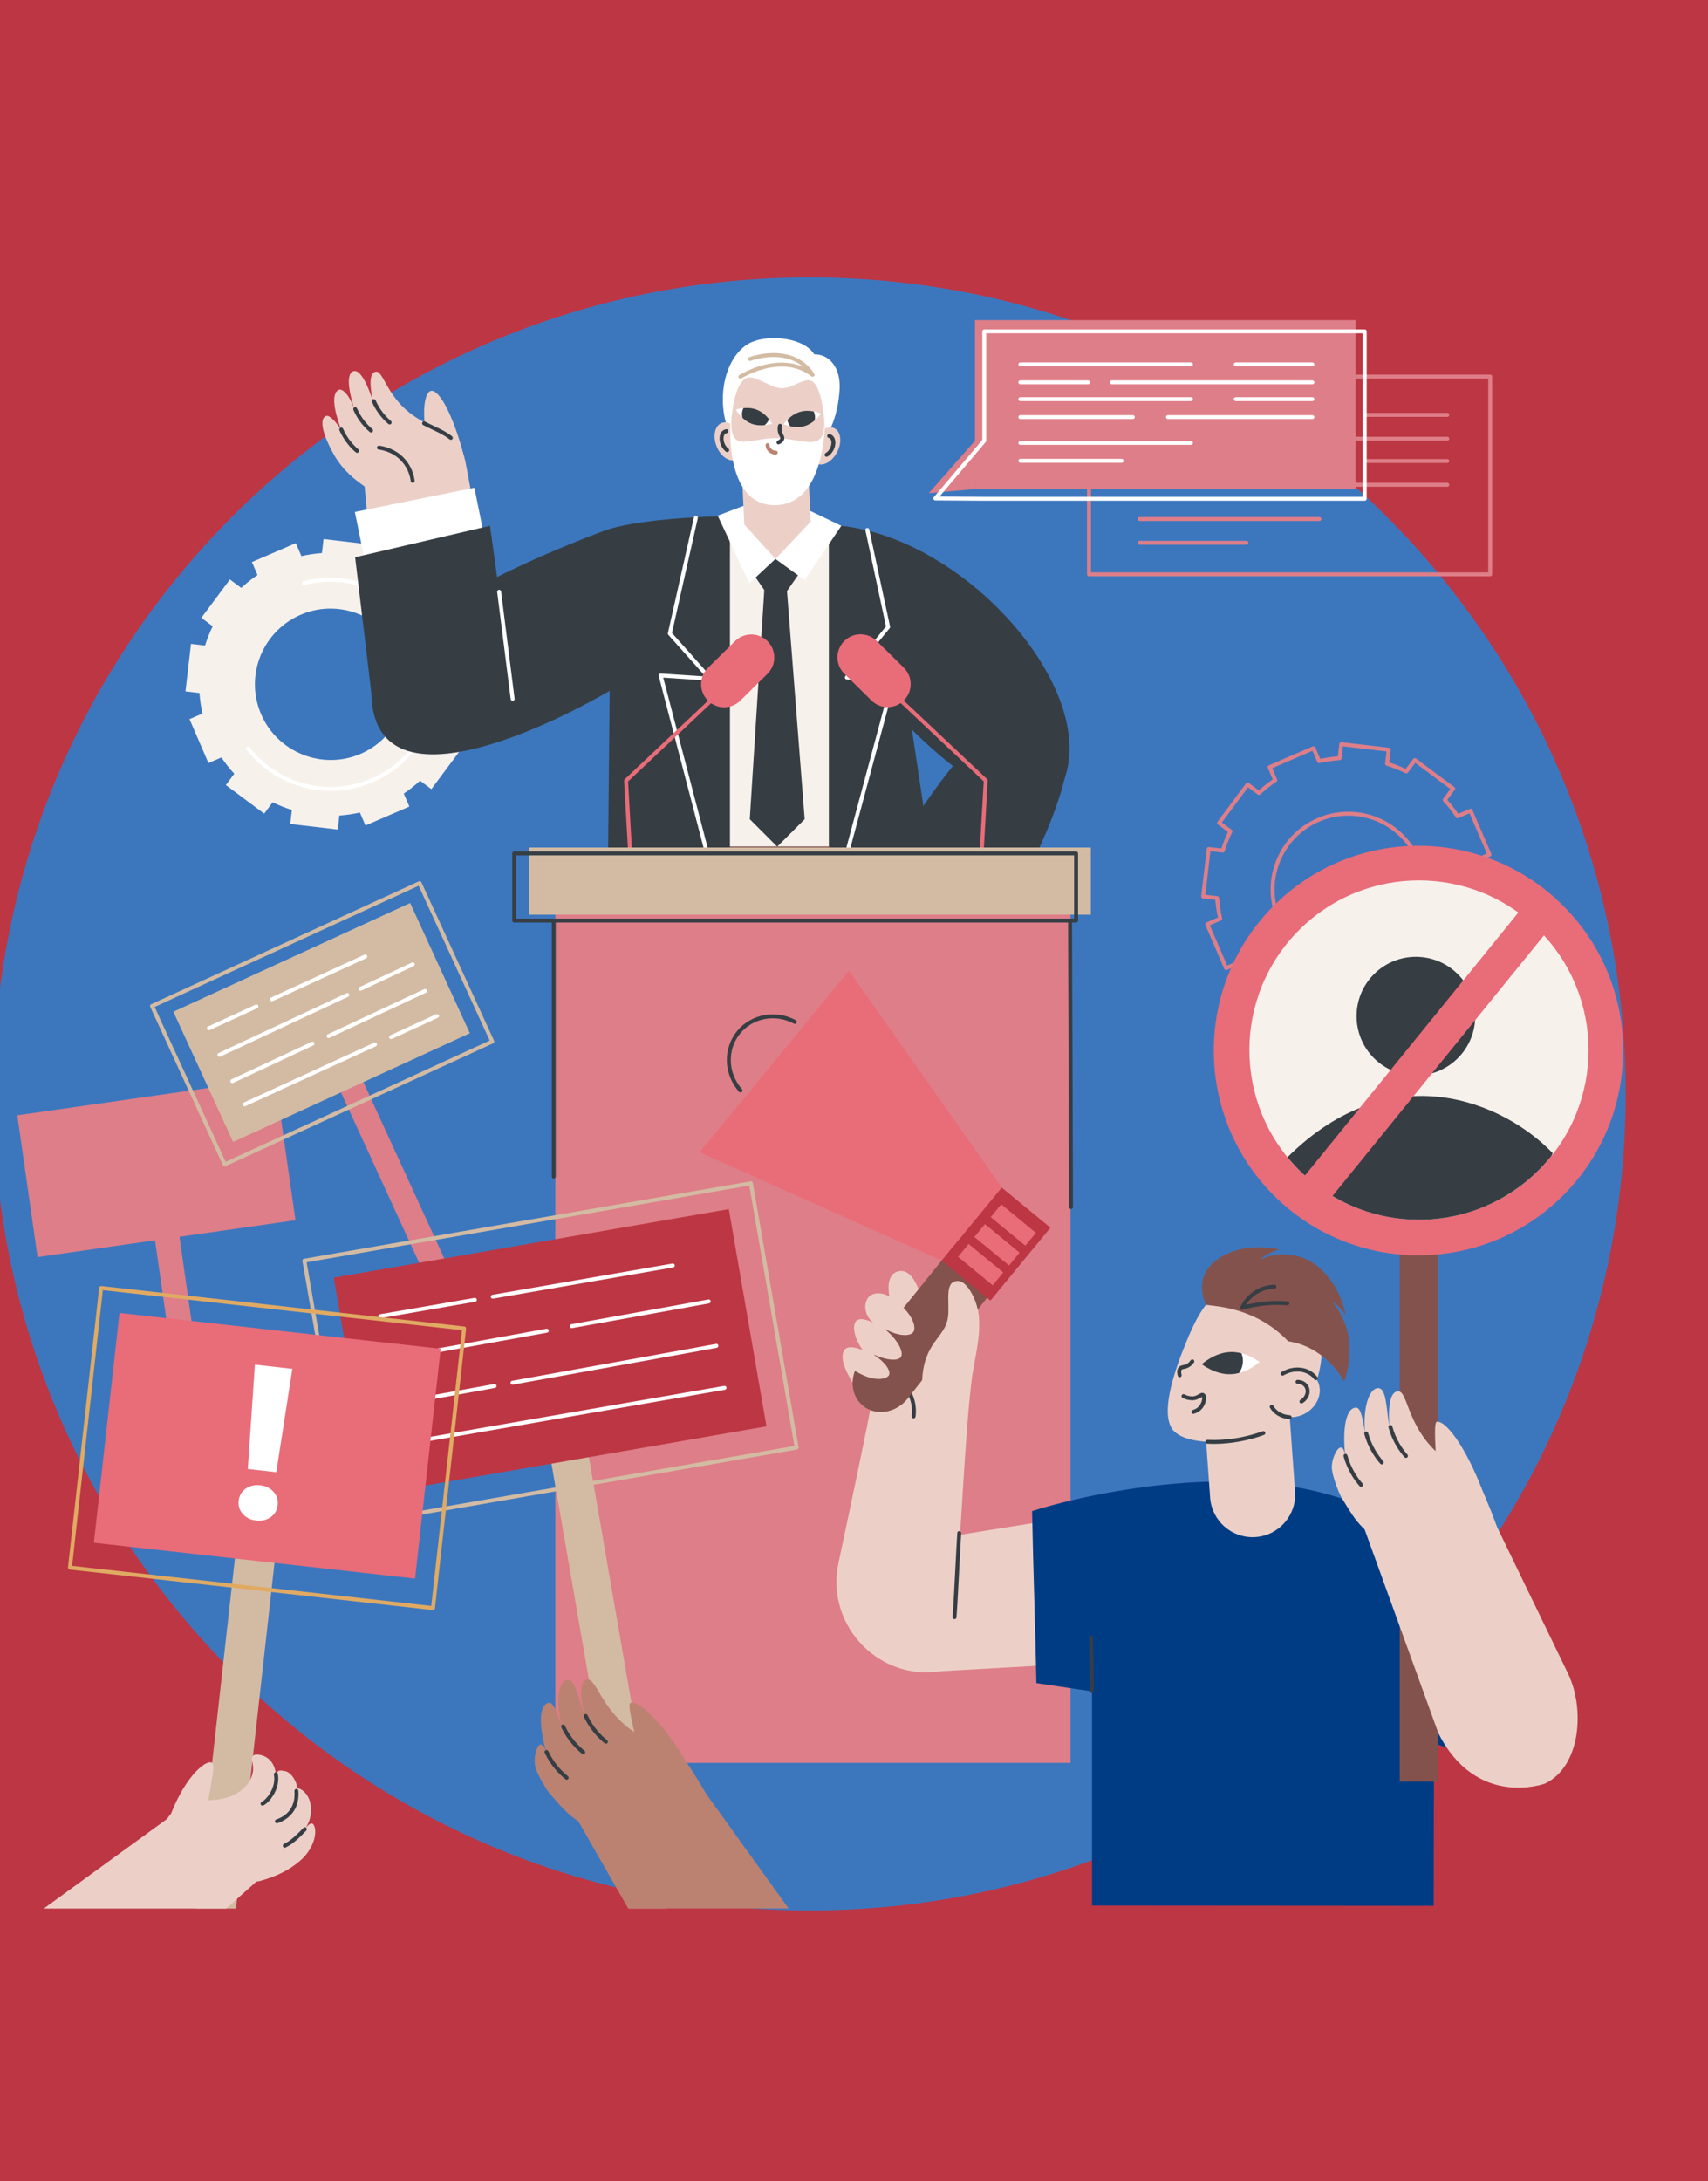 <svg width="94" height="120" viewBox="0 0 94 120" fill="none" xmlns="http://www.w3.org/2000/svg">
<rect x="0" y="0" width="94" height="120" fill="#808080" stroke="none"/>
<g clip-path="url(#clip0_177_10663)">
<rect width="94" height="120" fill="#BD3644"/>
<g clip-path="url(#clip1_177_10663)">
<g clip-path="url(#clip2_177_10663)">
<path d="M44.548 105.1C69.357 105.1 89.468 84.989 89.468 60.18C89.468 35.371 69.357 15.26 44.548 15.26C19.739 15.26 -0.372 35.371 -0.372 60.18C-0.372 84.989 19.739 105.1 44.548 105.1Z" fill="#3C77BE"/>
<path d="M11.472 41.977L12.185 41.669C12.399 41.989 12.636 42.288 12.893 42.565L12.429 43.188L14.539 44.759L15.004 44.135C15.346 44.303 15.7 44.444 16.064 44.556L15.974 45.329L18.586 45.635L18.676 44.864C19.053 44.839 19.43 44.784 19.806 44.698L20.114 45.411L22.529 44.37L22.221 43.656C22.541 43.442 22.84 43.205 23.117 42.948L23.74 43.412L25.311 41.303L24.687 40.838C24.855 40.496 24.995 40.141 25.108 39.777L25.881 39.868L26.187 37.255L25.415 37.165C25.39 36.789 25.336 36.411 25.25 36.035L25.963 35.728L24.922 33.312L24.208 33.62C23.994 33.3 23.757 33.001 23.5 32.724L23.964 32.101L21.855 30.53L21.39 31.155C21.048 30.987 20.693 30.846 20.329 30.733L20.42 29.96L17.807 29.654L17.717 30.426C17.34 30.451 16.963 30.506 16.587 30.592L16.28 29.878L13.864 30.92L14.172 31.633C13.852 31.847 13.553 32.084 13.276 32.341L12.653 31.877L11.082 33.987L11.707 34.452C11.539 34.794 11.398 35.148 11.285 35.512L10.512 35.422L10.207 38.034L10.978 38.124C11.003 38.501 11.058 38.878 11.144 39.254L10.43 39.562L11.472 41.977ZM16.673 33.767C18.704 32.967 21.039 33.895 21.967 35.87C22.991 38.052 21.963 40.64 19.721 41.523C17.69 42.323 15.354 41.395 14.427 39.419C13.402 37.237 14.43 34.65 16.673 33.767Z" fill="#F7F1EB"/>
<path d="M18.196 43.508C16.429 43.508 14.707 42.708 13.571 41.248C13.534 41.201 13.543 41.133 13.59 41.096C13.637 41.06 13.705 41.068 13.742 41.115C15.319 43.143 18.07 43.847 20.432 42.829C21.817 42.232 22.886 41.131 23.443 39.73C24 38.328 23.978 36.794 23.381 35.41C22.283 32.864 19.438 31.478 16.763 32.184C16.705 32.199 16.645 32.165 16.63 32.107C16.615 32.049 16.649 31.99 16.707 31.974C19.486 31.241 22.44 32.681 23.579 35.324C24.2 36.761 24.223 38.355 23.644 39.81C23.066 41.265 21.956 42.408 20.518 43.028C19.767 43.352 18.977 43.508 18.196 43.508Z" fill="white"/>
<path d="M74.595 57.027C74.591 57.027 74.587 57.027 74.582 57.026L71.97 56.721C71.911 56.714 71.868 56.66 71.875 56.6L71.955 55.916C71.645 55.816 71.34 55.695 71.046 55.555L70.635 56.108C70.618 56.13 70.592 56.146 70.564 56.15C70.535 56.154 70.506 56.147 70.483 56.13L68.374 54.559C68.326 54.523 68.316 54.455 68.352 54.407L68.762 53.856C68.543 53.614 68.339 53.356 68.155 53.088L67.524 53.36C67.469 53.384 67.405 53.358 67.381 53.303L66.34 50.888C66.329 50.862 66.328 50.832 66.339 50.805C66.349 50.779 66.37 50.757 66.396 50.746L67.028 50.474C66.959 50.155 66.911 49.83 66.886 49.505L66.203 49.425C66.144 49.418 66.101 49.364 66.108 49.305L66.414 46.693C66.417 46.664 66.432 46.638 66.454 46.62C66.477 46.603 66.505 46.594 66.534 46.598L67.218 46.678C67.318 46.368 67.439 46.063 67.579 45.769L67.027 45.357C67.004 45.34 66.989 45.315 66.984 45.286C66.98 45.258 66.987 45.229 67.005 45.206L68.576 43.096C68.593 43.073 68.618 43.058 68.647 43.054C68.675 43.05 68.704 43.057 68.727 43.074L69.278 43.484C69.52 43.266 69.778 43.062 70.046 42.878L69.774 42.246C69.751 42.191 69.776 42.128 69.831 42.104L72.246 41.062C72.301 41.039 72.365 41.064 72.388 41.119L72.66 41.75C72.979 41.682 73.304 41.634 73.629 41.608L73.709 40.926C73.712 40.897 73.727 40.871 73.749 40.853C73.772 40.836 73.801 40.827 73.829 40.831L76.441 41.136C76.501 41.143 76.543 41.197 76.536 41.257L76.456 41.941C76.766 42.041 77.071 42.162 77.365 42.302L77.777 41.749C77.794 41.726 77.82 41.711 77.848 41.707C77.876 41.703 77.905 41.71 77.928 41.727L80.038 43.298C80.086 43.334 80.096 43.402 80.06 43.45L79.65 44.001C79.868 44.243 80.072 44.5 80.256 44.769L80.888 44.497C80.914 44.485 80.944 44.485 80.971 44.496C80.997 44.506 81.019 44.527 81.03 44.553L82.072 46.969C82.095 47.023 82.07 47.087 82.015 47.111L81.384 47.383C81.452 47.701 81.5 48.026 81.526 48.352L82.208 48.432C82.237 48.435 82.263 48.45 82.281 48.472C82.299 48.495 82.307 48.523 82.303 48.552L81.998 51.164C81.991 51.224 81.937 51.266 81.878 51.259L81.193 51.179C81.093 51.489 80.972 51.794 80.832 52.088L81.385 52.5C81.408 52.517 81.423 52.542 81.427 52.571C81.431 52.599 81.424 52.628 81.407 52.651L79.836 54.761C79.819 54.784 79.793 54.799 79.765 54.803C79.736 54.807 79.707 54.8 79.684 54.783L79.133 54.373C78.891 54.592 78.633 54.795 78.365 54.979L78.637 55.611C78.661 55.666 78.636 55.729 78.581 55.753L76.166 56.794C76.139 56.806 76.109 56.806 76.083 56.796C76.056 56.785 76.035 56.764 76.023 56.738L75.751 56.106C75.433 56.175 75.108 56.223 74.782 56.249L74.703 56.931C74.699 56.96 74.685 56.986 74.662 57.004C74.643 57.019 74.619 57.027 74.595 57.027ZM72.103 56.518L74.5 56.799L74.578 56.135C74.584 56.083 74.626 56.043 74.678 56.039C75.052 56.014 75.426 55.959 75.791 55.876C75.841 55.864 75.894 55.891 75.914 55.939L76.179 56.553L78.396 55.597L78.131 54.983C78.11 54.935 78.127 54.879 78.17 54.85C78.481 54.642 78.778 54.408 79.053 54.153C79.091 54.117 79.149 54.114 79.191 54.145L79.727 54.545L81.169 52.609L80.631 52.208C80.589 52.177 80.576 52.121 80.599 52.074C80.764 51.738 80.903 51.387 81.014 51.029C81.029 50.98 81.078 50.948 81.13 50.954L81.795 51.032L82.076 48.634L81.412 48.556C81.36 48.55 81.32 48.508 81.317 48.456C81.292 48.082 81.237 47.708 81.153 47.344C81.141 47.293 81.168 47.241 81.216 47.22L81.83 46.955L80.874 44.739L80.26 45.004C80.212 45.024 80.156 45.008 80.127 44.964C79.919 44.653 79.685 44.356 79.43 44.082C79.395 44.043 79.391 43.985 79.423 43.943L79.822 43.407L77.886 41.966L77.486 42.503C77.454 42.545 77.398 42.559 77.351 42.536C77.015 42.371 76.664 42.231 76.306 42.121C76.257 42.105 76.225 42.056 76.231 42.005L76.309 41.339L73.911 41.058L73.834 41.722C73.828 41.774 73.785 41.814 73.734 41.818C73.36 41.843 72.985 41.898 72.621 41.981C72.57 41.993 72.518 41.967 72.497 41.919L72.232 41.304L70.016 42.26L70.281 42.874C70.302 42.922 70.285 42.978 70.242 43.007C69.931 43.215 69.634 43.449 69.359 43.704C69.321 43.74 69.262 43.743 69.221 43.712L68.684 43.312L67.243 45.248L67.78 45.649C67.822 45.68 67.836 45.736 67.813 45.783C67.648 46.119 67.508 46.471 67.398 46.828C67.382 46.878 67.334 46.91 67.282 46.903L66.616 46.825L66.336 49.223L67 49.301C67.052 49.307 67.092 49.349 67.095 49.401C67.12 49.775 67.175 50.149 67.258 50.514C67.27 50.565 67.244 50.617 67.196 50.637L66.582 50.902L67.537 53.118L68.152 52.854C68.2 52.833 68.255 52.849 68.284 52.893C68.492 53.204 68.727 53.501 68.981 53.776C69.017 53.814 69.02 53.872 68.989 53.914L68.59 54.45L70.526 55.892L70.926 55.354C70.957 55.312 71.014 55.298 71.061 55.321C71.396 55.486 71.748 55.626 72.105 55.737C72.155 55.752 72.187 55.801 72.181 55.853L72.103 56.518ZM74.212 53.204C72.6 53.204 71.06 52.287 70.338 50.749C69.829 49.666 69.792 48.459 70.233 47.35C70.674 46.24 71.529 45.388 72.642 44.95C74.733 44.126 77.119 45.074 78.074 47.108C78.582 48.191 78.619 49.398 78.178 50.507C77.738 51.617 76.882 52.469 75.769 52.907C75.259 53.108 74.732 53.204 74.212 53.204ZM72.722 45.151C71.665 45.567 70.853 46.376 70.434 47.43C70.016 48.483 70.051 49.629 70.534 50.657C71.44 52.588 73.705 53.488 75.69 52.706C76.746 52.29 77.559 51.481 77.977 50.428C78.396 49.374 78.361 48.228 77.878 47.2C76.971 45.269 74.706 44.369 72.722 45.151Z" fill="#DE7E88"/>
<path d="M40.026 71.388L42.311 56.309L47.121 71.291H57.095L48.906 42.631L34.642 45.117L31.127 69.488L40.026 71.388Z" fill="#363E44"/>
<path d="M27.414 35.637C27.414 35.637 25.912 26.822 25.618 25.423C25.587 25.276 25.534 25.017 25.377 24.712C24.793 23.582 23.71 23.627 22.553 22.718C21.241 21.688 21.086 20.364 20.669 20.451C20.379 20.511 20.297 21.027 20.526 22.054C20.526 22.054 20.526 22.054 20.526 22.054C20.262 21.294 19.859 20.278 19.439 20.425C18.963 20.621 19.297 21.87 19.535 22.615C19.247 21.713 18.823 21.319 18.609 21.46C18.273 21.68 18.334 22.433 18.762 23.61L18.762 23.61C18.239 22.88 18.004 22.78 17.845 22.95C17.556 23.261 17.926 24.223 18.383 25.023C18.898 25.924 19.61 26.444 20.067 26.761C20.067 26.761 20.067 26.761 20.067 26.761C20.485 31.332 20.736 34.273 21.012 37.971C21.154 39.873 26.928 39.409 27.414 35.637Z" fill="#ECD0C8"/>
<path d="M23.42 23.799C23.205 22.162 23.474 21.526 23.735 21.5C24.173 21.457 24.929 22.779 25.544 25.132C24.919 24.814 24.045 24.117 23.42 23.799Z" fill="#ECD0C8"/>
<path d="M22.712 26.566C22.659 26.566 22.612 26.526 22.605 26.471C22.569 26.195 22.459 25.788 22.136 25.414C21.679 24.885 21.077 24.761 20.84 24.732C20.78 24.725 20.738 24.671 20.745 24.611C20.753 24.552 20.807 24.51 20.866 24.517C21.129 24.549 21.794 24.687 22.3 25.273C22.658 25.687 22.78 26.138 22.82 26.444C22.828 26.503 22.786 26.557 22.726 26.565C22.721 26.565 22.717 26.566 22.712 26.566Z" fill="#363E44"/>
<path d="M24.812 24.196C24.788 24.196 24.764 24.188 24.744 24.172C24.473 23.953 24.148 23.8 23.804 23.638C23.638 23.559 23.466 23.478 23.289 23.385C23.236 23.357 23.216 23.291 23.243 23.238C23.271 23.186 23.337 23.165 23.39 23.193C23.563 23.284 23.733 23.364 23.897 23.442C24.253 23.61 24.589 23.769 24.88 24.004C24.926 24.042 24.933 24.11 24.896 24.156C24.875 24.183 24.843 24.196 24.812 24.196Z" fill="#363E44"/>
<path d="M21.445 23.351C21.42 23.351 21.395 23.343 21.374 23.325C21.216 23.19 21.07 23.041 20.94 22.88C20.752 22.646 20.594 22.387 20.473 22.11C20.449 22.056 20.474 21.992 20.529 21.968C20.584 21.944 20.647 21.969 20.671 22.023C20.785 22.283 20.932 22.525 21.109 22.743C21.23 22.894 21.367 23.034 21.515 23.16C21.56 23.199 21.566 23.268 21.527 23.313C21.506 23.338 21.475 23.351 21.445 23.351Z" fill="#363E44"/>
<path d="M20.421 23.794C20.396 23.794 20.371 23.785 20.351 23.768C20.193 23.633 20.047 23.483 19.917 23.322C19.728 23.089 19.571 22.83 19.45 22.553C19.426 22.498 19.451 22.434 19.505 22.41C19.56 22.387 19.624 22.412 19.648 22.466C19.761 22.725 19.909 22.968 20.085 23.186C20.207 23.337 20.344 23.477 20.491 23.603C20.537 23.642 20.542 23.71 20.504 23.756C20.482 23.781 20.452 23.794 20.421 23.794Z" fill="#363E44"/>
<path d="M19.652 24.912C19.627 24.912 19.602 24.904 19.582 24.886C19.424 24.752 19.278 24.602 19.148 24.441C18.959 24.207 18.802 23.948 18.68 23.671C18.657 23.617 18.681 23.553 18.736 23.529C18.791 23.505 18.855 23.53 18.879 23.585C18.992 23.844 19.14 24.086 19.316 24.305C19.438 24.455 19.575 24.595 19.722 24.722C19.768 24.76 19.773 24.829 19.735 24.874C19.713 24.899 19.683 24.912 19.652 24.912Z" fill="#363E44"/>
<path d="M58.475 43.113C60.626 38.207 53.399 29.702 46.303 28.925C44.252 28.701 42.187 28.478 42.187 28.478C41.146 28.286 35.386 28.388 33.181 29.222C26.446 31.771 20.457 35.084 20.437 37.967C20.381 45.893 33.553 38.004 33.553 38.004L33.42 51.653L52.281 54.055L50.189 40.145C50.189 40.145 56.81 46.912 58.475 43.113Z" fill="#363E44"/>
<path d="M45.617 29.286H40.173V46.577H45.617V29.286Z" fill="#F7F1EB"/>
<path d="M42.774 46.577L41.264 45.066L42.067 32.389L43.3 32.362L44.285 45.066L42.774 46.577Z" fill="#363E44"/>
<path d="M42.708 33.389L44.742 30.454H40.675L42.708 33.389Z" fill="#363E44"/>
<path d="M46.303 54.694C46.277 54.694 46.252 54.685 46.233 54.668C46.211 54.65 46.197 54.622 46.195 54.593L45.847 49.382C45.847 49.37 45.848 49.359 45.851 49.347L48.993 37.65L46.593 37.376C46.553 37.371 46.52 37.346 46.505 37.309C46.49 37.272 46.496 37.23 46.521 37.2L48.761 34.462L47.628 29.176C47.615 29.118 47.652 29.06 47.711 29.048C47.769 29.035 47.827 29.072 47.839 29.131L48.984 34.467C48.991 34.499 48.983 34.533 48.962 34.559L46.814 37.183L49.143 37.449C49.174 37.453 49.202 37.47 49.22 37.496C49.238 37.522 49.243 37.554 49.235 37.585L46.065 49.386L46.404 54.468L52.271 53.947C52.331 53.942 52.383 53.986 52.388 54.045C52.394 54.105 52.35 54.157 52.29 54.163L46.313 54.694C46.309 54.694 46.306 54.694 46.303 54.694Z" fill="white"/>
<path d="M39.498 28.366L42.645 27.175L46.303 28.925L44.284 31.912L42.676 30.748L41.243 32.087L39.498 28.366Z" fill="white"/>
<path d="M26.108 26.831L19.53 28.164L20.113 31.037L26.69 29.705L26.108 26.831Z" fill="white"/>
<path d="M20.437 38.134L19.544 30.655L26.967 28.924L28.271 38.322L20.437 38.134Z" fill="#363E44"/>
<path d="M28.214 38.558C28.16 38.558 28.113 38.518 28.107 38.463L27.362 32.566C27.355 32.507 27.397 32.452 27.456 32.445C27.515 32.438 27.57 32.479 27.577 32.539L28.321 38.436C28.329 38.495 28.287 38.549 28.228 38.557C28.223 38.557 28.218 38.558 28.214 38.558Z" fill="white"/>
<path d="M45.679 46.577H40.173V48.696H45.679V46.577Z" fill="#84524D"/>
<path d="M40.023 54.361C40.021 54.361 40.019 54.361 40.017 54.361L33.031 53.952C32.971 53.949 32.925 53.897 32.929 53.838C32.932 53.778 32.983 53.733 33.043 53.736L39.915 54.138V51.203L36.253 37.187C36.245 37.153 36.252 37.117 36.275 37.091C36.297 37.064 36.33 37.049 36.365 37.052L38.824 37.213L36.782 34.923C36.759 34.897 36.75 34.861 36.758 34.827L38.192 28.454C38.205 28.396 38.263 28.359 38.322 28.372C38.38 28.385 38.417 28.443 38.404 28.502L36.981 34.82L39.162 37.266C39.191 37.299 39.198 37.346 39.178 37.385C39.159 37.425 39.118 37.449 39.074 37.446L36.501 37.278L40.128 51.162C40.13 51.171 40.132 51.18 40.132 51.19V54.253C40.132 54.283 40.119 54.311 40.098 54.332C40.077 54.351 40.051 54.361 40.023 54.361Z" fill="white"/>
<path d="M47.6 49.787L53.69 52.978C53.69 52.978 61.407 41.205 57.898 39.143C54.08 36.898 47.6 49.787 47.6 49.787Z" fill="#363E44"/>
<path d="M44.283 25.108C45.561 24.458 46.115 22.971 46.207 21.423C46.275 20.269 45.679 19.485 44.808 19.492C44.209 18.508 41.959 18.315 41.012 19.026C39.272 20.331 39.377 24.084 41.323 25.197C42.609 25.932 44.167 25.167 44.283 25.108Z" fill="white"/>
<path d="M40.502 25.292C40.874 25.147 41 24.577 40.783 24.018C40.566 23.46 40.088 23.124 39.716 23.269C39.343 23.413 39.217 23.983 39.434 24.542C39.651 25.101 40.129 25.436 40.502 25.292Z" fill="#ECD0C8"/>
<path d="M46.081 24.854C46.349 24.318 46.277 23.739 45.92 23.56C45.563 23.381 45.056 23.67 44.787 24.206C44.519 24.742 44.59 25.321 44.948 25.5C45.305 25.679 45.812 25.39 46.081 24.854Z" fill="#ECD0C8"/>
<path d="M45.492 25.129C45.455 25.129 45.418 25.11 45.398 25.075C45.368 25.023 45.386 24.957 45.438 24.927C45.534 24.873 45.623 24.773 45.682 24.654C45.798 24.424 45.78 24.172 45.644 24.104C45.633 24.098 45.621 24.094 45.609 24.091C45.55 24.078 45.514 24.02 45.527 23.961C45.54 23.903 45.599 23.867 45.657 23.88C45.686 23.886 45.714 23.896 45.741 23.91C45.99 24.035 46.05 24.405 45.876 24.752C45.796 24.91 45.679 25.039 45.546 25.115C45.529 25.125 45.51 25.129 45.492 25.129Z" fill="#363E44"/>
<path d="M40.023 24.871C40.002 24.871 39.98 24.865 39.961 24.852C39.835 24.763 39.731 24.624 39.667 24.459C39.526 24.097 39.62 23.735 39.88 23.634C39.908 23.623 39.937 23.615 39.967 23.611C40.025 23.604 40.08 23.645 40.088 23.705C40.096 23.764 40.054 23.818 39.995 23.826C39.982 23.828 39.97 23.831 39.958 23.835C39.816 23.89 39.775 24.14 39.869 24.38C39.917 24.504 39.996 24.611 40.086 24.675C40.135 24.709 40.146 24.776 40.112 24.825C40.091 24.855 40.057 24.871 40.023 24.871Z" fill="#363E44"/>
<path d="M42.676 30.749L40.962 28.855L40.819 25.747L44.472 25.59L44.614 28.702L42.676 30.749Z" fill="#ECD0C8"/>
<path d="M45.339 23.448C45.273 24.861 44.438 27.063 42.627 26.977C40.816 26.892 40.192 24.622 40.259 23.209C40.295 22.446 40.471 21.17 41.022 20.826C41.492 20.532 42.334 21.327 42.98 21.358C43.681 21.391 44.333 20.64 44.768 21.031C45.203 21.423 45.372 22.742 45.339 23.448Z" fill="#ECD0C8"/>
<path d="M42.616 27.789C45.553 27.811 45.408 22.917 45.408 22.917L40.212 23.01C40.212 23.01 39.769 27.768 42.616 27.789Z" fill="white"/>
<path d="M40.246 23.279C40.247 24.91 41.297 24.103 42.685 24.102C44.073 24.1 45.37 24.947 45.369 23.316C45.368 21.684 44.295 21.7 42.907 21.701C41.518 21.703 40.244 21.648 40.246 23.279Z" fill="#ECD0C8"/>
<path d="M45.185 22.756C45.185 22.756 45.06 22.946 44.837 23.132C44.688 23.256 44.222 23.249 44.222 23.249C44.222 23.249 43.703 23.495 43.49 23.449C43.276 23.402 43.133 23.336 43.133 23.336C43.133 23.336 43.202 23.232 43.328 23.102C43.486 22.941 44.144 22.916 44.144 22.916C44.144 22.916 44.575 22.594 44.782 22.634C45.021 22.68 45.185 22.756 45.185 22.756Z" fill="white"/>
<path d="M44.047 22.651C43.734 22.739 43.488 22.939 43.331 23.101C43.354 23.228 43.408 23.349 43.49 23.449C43.703 23.495 43.988 23.522 44.271 23.442C44.499 23.377 44.69 23.254 44.839 23.129C44.877 22.957 44.854 22.784 44.783 22.635C44.575 22.594 44.311 22.576 44.047 22.651Z" fill="#363E44"/>
<path d="M40.503 22.536C40.503 22.536 40.626 22.766 40.86 22.987C40.99 23.109 41.428 23.072 41.428 23.072C41.428 23.072 41.874 23.411 42.086 23.389C42.325 23.366 42.492 23.306 42.492 23.306C42.492 23.306 42.434 23.198 42.323 23.06C42.181 22.883 41.566 22.761 41.566 22.761C41.566 22.761 41.12 22.432 40.909 22.453C40.67 22.477 40.503 22.536 40.503 22.536Z" fill="white"/>
<path d="M42.324 23.061C42.182 22.884 41.954 22.657 41.646 22.538C41.389 22.438 41.123 22.432 40.912 22.453C40.842 22.599 40.816 22.767 40.85 22.938C40.853 22.955 40.858 22.972 40.863 22.988C40.992 23.11 41.154 23.229 41.349 23.304C41.606 23.404 41.872 23.41 42.083 23.389C42.192 23.303 42.275 23.189 42.324 23.061Z" fill="#363E44"/>
<path d="M42.846 24.447C42.805 24.447 42.766 24.425 42.748 24.386C42.722 24.332 42.745 24.267 42.799 24.241C42.886 24.2 42.939 24.154 42.947 24.113C42.952 24.087 42.941 24.062 42.908 24.001C42.881 23.949 42.847 23.885 42.823 23.799C42.789 23.672 42.788 23.538 42.821 23.398C42.834 23.34 42.893 23.304 42.951 23.317C43.009 23.331 43.045 23.389 43.032 23.448C43.007 23.552 43.007 23.651 43.032 23.742C43.049 23.805 43.075 23.853 43.099 23.899C43.139 23.974 43.18 24.052 43.159 24.155C43.136 24.268 43.047 24.363 42.892 24.437C42.877 24.444 42.861 24.447 42.846 24.447Z" fill="#363E44"/>
<path d="M42.674 25.008C42.513 25.008 42.345 24.923 42.242 24.788C42.175 24.7 42.137 24.595 42.135 24.491C42.134 24.431 42.181 24.382 42.241 24.381C42.3 24.38 42.35 24.427 42.351 24.487C42.352 24.545 42.374 24.605 42.414 24.657C42.48 24.742 42.591 24.797 42.688 24.791C42.746 24.787 42.799 24.833 42.803 24.892C42.806 24.952 42.761 25.003 42.701 25.007C42.692 25.007 42.683 25.008 42.674 25.008Z" fill="#BC8271"/>
<path d="M44.694 20.683C44.659 20.683 44.625 20.666 44.604 20.635C44.468 20.435 44.307 20.262 44.123 20.12C43.104 19.335 41.71 19.716 41.307 19.852C41.251 19.871 41.189 19.84 41.17 19.784C41.151 19.727 41.182 19.666 41.238 19.647C41.667 19.502 43.151 19.098 44.255 19.949C44.457 20.104 44.635 20.294 44.783 20.514C44.817 20.563 44.804 20.631 44.755 20.664C44.736 20.677 44.715 20.683 44.694 20.683Z" fill="#D3BBA3"/>
<path d="M40.748 20.829C40.711 20.829 40.675 20.81 40.655 20.775C40.625 20.723 40.642 20.657 40.694 20.627C41.125 20.376 42.642 19.6 44.063 20.13C44.324 20.227 44.567 20.364 44.785 20.537C44.832 20.574 44.84 20.642 44.803 20.689C44.766 20.736 44.698 20.744 44.651 20.706C44.45 20.548 44.227 20.422 43.988 20.333C42.656 19.836 41.213 20.576 40.803 20.814C40.786 20.824 40.767 20.829 40.748 20.829Z" fill="#D3BBA3"/>
<path d="M42.236 37.071L40.743 38.544C40.245 39.036 39.442 39.031 38.951 38.533C38.459 38.034 38.464 37.232 38.963 36.74L40.456 35.267C40.954 34.776 41.756 34.781 42.248 35.279L42.248 35.279C42.739 35.777 42.734 36.58 42.236 37.071Z" fill="#E96C79"/>
<path d="M35.352 58.925C35.295 58.925 35.247 58.88 35.244 58.822L34.347 42.953C34.345 42.921 34.358 42.89 34.381 42.868L40.596 37.013C40.639 36.972 40.708 36.974 40.749 37.017C40.79 37.061 40.788 37.129 40.744 37.17L34.566 42.991L35.46 58.81C35.463 58.87 35.418 58.921 35.358 58.924C35.356 58.924 35.354 58.925 35.352 58.925Z" fill="#E96C79"/>
<path d="M46.468 37.064L47.961 38.537C48.459 39.029 49.262 39.023 49.753 38.525C50.245 38.027 50.24 37.224 49.742 36.733L48.249 35.26C47.75 34.768 46.948 34.774 46.456 35.272L46.456 35.272C45.965 35.77 45.97 36.572 46.468 37.064Z" fill="#E96C79"/>
<path d="M53.352 58.917C53.35 58.917 53.348 58.917 53.346 58.917C53.287 58.913 53.241 58.862 53.244 58.802L54.138 42.983L47.96 37.163C47.916 37.122 47.914 37.053 47.955 37.01C47.996 36.966 48.065 36.964 48.108 37.005L54.324 42.86C54.347 42.882 54.359 42.913 54.357 42.945L53.461 58.815C53.457 58.872 53.41 58.917 53.352 58.917Z" fill="#E96C79"/>
<path d="M58.917 47.75H30.562V96.98H58.917V47.75Z" fill="#DE7E88"/>
<path d="M60.034 46.623H29.111V50.318H60.034V46.623Z" fill="#D3BBA3"/>
<path d="M59.222 50.751H28.3C28.24 50.751 28.191 50.702 28.191 50.642V46.947C28.191 46.888 28.24 46.839 28.3 46.839H59.222C59.282 46.839 59.33 46.888 59.33 46.947V50.642C59.33 50.702 59.282 50.751 59.222 50.751ZM28.408 50.534H59.114V47.056H28.408V50.534Z" fill="#363E44"/>
<path d="M30.477 64.832C30.417 64.832 30.369 64.784 30.369 64.724V50.653C30.369 50.593 30.417 50.544 30.477 50.544C30.537 50.544 30.585 50.593 30.585 50.653V64.724C30.585 64.784 30.537 64.832 30.477 64.832Z" fill="#363E44"/>
<path d="M58.945 66.51C58.885 66.51 58.837 66.462 58.836 66.402L58.782 50.653C58.782 50.593 58.83 50.545 58.89 50.544C58.951 50.544 58.998 50.593 58.999 50.652L59.053 66.401C59.053 66.461 59.005 66.51 58.945 66.51C58.945 66.51 58.945 66.51 58.945 66.51Z" fill="#363E44"/>
<path d="M50.968 91.983L62.692 91.321L62.216 82.93L50.134 84.864L50.968 91.983Z" fill="#ECD0C8"/>
<path d="M82.643 87.73C80.911 86.192 76.491 82.277 69.919 81.619C64.775 81.104 59.24 82.354 56.8 83.128C56.859 86.222 56.978 89.496 57.038 92.591C58.228 92.769 58.853 92.858 60.099 93.046V104.83L78.902 104.844L78.919 95.89L81.012 96.667L82.643 87.73Z" fill="#003C84"/>
<path d="M60.085 93.134C60.026 93.134 59.977 93.085 59.977 93.026C59.973 92.11 59.965 91.648 59.955 91.064C59.951 90.784 59.946 90.48 59.94 90.089C59.94 90.029 59.987 89.98 60.047 89.979C60.105 89.98 60.156 90.026 60.157 90.086C60.162 90.477 60.167 90.781 60.172 91.06C60.182 91.645 60.189 92.108 60.194 93.025C60.194 93.085 60.146 93.133 60.086 93.134C60.086 93.134 60.086 93.134 60.085 93.134Z" fill="#363E44"/>
<path d="M52.312 91.816C52.928 84.269 53.079 78.883 53.521 75.557C53.72 74.064 54.204 72.608 53.559 71.311C53.274 70.736 52.847 70.17 52.446 70.423C51.821 70.816 52.672 72.49 52.153 72.797C51.632 73.105 50.918 71.886 50.6 71.04C50.385 70.471 50.042 69.827 49.48 69.928C48.68 70.072 48.939 71.249 48.947 71.328C48.556 71.083 48.094 71.092 47.847 71.314C47.517 71.611 47.516 72.337 48.069 72.776C47.992 72.734 47.411 72.432 47.15 72.644C46.893 72.852 46.957 73.542 47.49 74.286C47.018 74.066 46.634 74.078 46.508 74.225C46.154 74.635 46.43 75.607 47.92 77.398C47.737 78.464 46.845 82.695 46.147 85.978C45.393 89.523 48.567 92.69 52.097 91.869C52.168 91.852 52.239 91.835 52.312 91.816Z" fill="#ECD0C8"/>
<path d="M52.532 89.073C52.529 89.073 52.526 89.073 52.524 89.073C52.464 89.069 52.419 89.017 52.424 88.957C52.481 88.171 52.532 87.162 52.582 86.186C52.618 85.49 52.651 84.833 52.684 84.33C52.687 84.27 52.739 84.225 52.798 84.229C52.858 84.233 52.903 84.284 52.9 84.344C52.867 84.846 52.834 85.502 52.798 86.197C52.748 87.174 52.697 88.184 52.64 88.973C52.635 89.03 52.588 89.073 52.532 89.073Z" fill="#363E44"/>
<path d="M50.281 78.025C50.276 78.025 50.272 78.024 50.267 78.024C50.207 78.016 50.166 77.961 50.174 77.902C50.206 77.659 50.222 77.177 49.958 76.679C49.649 76.094 49.136 75.834 48.929 75.749C48.874 75.726 48.848 75.663 48.87 75.607C48.893 75.552 48.957 75.526 49.012 75.549C49.295 75.665 49.82 75.954 50.15 76.578C50.441 77.13 50.424 77.662 50.388 77.931C50.381 77.985 50.335 78.025 50.281 78.025Z" fill="#363E44"/>
<path d="M47.5 77.341C48.212 77.916 49.307 77.74 49.945 76.95L55.034 70.49L52.531 68.47L47.366 74.869C46.728 75.66 46.788 76.766 47.5 77.341Z" fill="#84524D"/>
<path d="M40.756 60.1C40.726 60.1 40.696 60.087 40.675 60.063C39.818 59.091 39.775 57.682 40.572 56.713C41.341 55.779 42.697 55.531 43.796 56.122C43.849 56.151 43.868 56.216 43.84 56.269C43.812 56.321 43.746 56.341 43.694 56.313C42.685 55.77 41.442 55.996 40.739 56.851C40.01 57.737 40.051 59.028 40.837 59.92C40.876 59.965 40.872 60.033 40.827 60.072C40.807 60.091 40.781 60.1 40.756 60.1Z" fill="#363E44"/>
<path d="M55.132 65.321L51.825 69.342L38.509 63.387L46.723 53.403L55.132 65.321Z" fill="#E96C79"/>
<path d="M51.83 69.341L54.51 71.546L57.809 67.537L55.129 65.332L51.83 69.341Z" fill="#BD3644"/>
<path d="M52.726 69.139L54.633 70.708L55.214 70.001L53.307 68.433L52.726 69.139Z" fill="#E96C79"/>
<path d="M53.624 68.048L55.531 69.617L56.112 68.91L54.205 67.342L53.624 68.048Z" fill="#E96C79"/>
<path d="M54.522 66.957L56.429 68.525L57.01 67.819L55.103 66.251L54.522 66.957Z" fill="#E96C79"/>
<path d="M49.44 71.7C50.204 72.29 50.456 73.023 50.26 73.286C50.08 73.528 49.422 73.51 48.725 73.118C48.715 73.113 48.707 73.125 48.715 73.132C49.45 73.746 49.75 74.409 49.578 74.655C49.421 74.879 48.811 74.842 48.114 74.527C48.103 74.523 48.096 74.536 48.106 74.542C48.734 74.94 49.034 75.429 48.927 75.646C48.815 75.877 48.033 76.102 46.873 75.29L49.44 71.7Z" fill="#ECD0C8"/>
<path d="M53.521 75.556C53.825 73.869 54.158 72.542 53.559 71.31C53.377 70.933 53.069 70.46 52.694 70.471C51.95 70.494 52.277 71.633 52.175 72.442C52.081 73.195 51.551 73.55 51.185 74.23C50.897 74.765 50.617 75.629 50.817 76.991C51.718 76.513 52.62 76.035 53.521 75.556Z" fill="#ECD0C8"/>
<path d="M77.034 98.007H79.132V63.788H77.034V98.007Z" fill="#84524D"/>
<path d="M86.031 65.759C90.43 61.359 90.43 54.227 86.031 49.828C81.631 45.428 74.499 45.428 70.099 49.828C65.7 54.227 65.7 61.359 70.099 65.759C74.499 70.158 81.631 70.158 86.031 65.759Z" fill="#E96C79"/>
<path d="M84.692 64.366C88.337 60.721 88.337 54.812 84.692 51.167C81.047 47.522 75.138 47.522 71.493 51.167C67.848 54.812 67.848 60.721 71.493 64.366C75.138 68.011 81.047 68.011 84.692 64.366Z" fill="#F7F1EB"/>
<path d="M80.233 58.211C81.509 56.935 81.509 54.868 80.233 53.593C78.958 52.317 76.891 52.317 75.615 53.593C74.34 54.868 74.34 56.935 75.615 58.211C76.891 59.486 78.958 59.486 80.233 58.211Z" fill="#363E44"/>
<path d="M70.858 63.661C72.57 65.759 75.175 67.1 78.093 67.1C81.046 67.1 83.677 65.727 85.387 63.586C85.41 63.537 85.433 63.488 85.454 63.438C82.787 60.653 76.619 57.932 70.858 63.661Z" fill="#363E44"/>
<path d="M85.486 50.825L84.021 49.636L71.18 65.453L72.645 66.642L85.486 50.825Z" fill="#E96C79"/>
<path d="M75.165 84.193C76.646 85.091 78.421 85.457 80.126 85.399C80.809 85.375 81.501 85.26 82.171 85.112C82.486 84.952 82.459 84.482 82.442 84.209C82.43 84.025 81.754 82.325 81.541 81.931C80.791 80.548 80.082 80.97 78.829 79.651C77.408 78.154 77.456 76.507 76.93 76.539C76.564 76.56 76.371 77.177 76.468 78.475L76.467 78.475C76.281 77.497 76.323 76.266 75.783 76.37C75.166 76.525 74.997 78.029 75.155 78.984C74.963 77.828 74.868 77.373 74.559 77.441C74.09 77.545 73.876 78.517 74.031 80.063L74.031 80.063C73.865 79.042 73.297 80.069 73.297 80.702C73.297 81.183 73.704 82.177 73.844 82.407C74.5 83.487 74.663 83.722 75.165 84.193Z" fill="#ECD0C8"/>
<path d="M79.082 81.014C78.968 79.175 78.918 78.228 79.082 78.211C79.624 78.157 80.859 79.847 81.841 82.691C81.04 82.357 79.883 81.347 79.082 81.014Z" fill="#ECD0C8"/>
<path d="M77.379 80.203C77.349 80.203 77.319 80.19 77.297 80.166C77.129 79.974 76.978 79.766 76.849 79.547C76.661 79.229 76.516 78.886 76.418 78.528C76.402 78.471 76.436 78.411 76.493 78.395C76.551 78.379 76.61 78.413 76.626 78.471C76.719 78.811 76.857 79.135 77.035 79.436C77.158 79.644 77.301 79.841 77.46 80.023C77.5 80.068 77.495 80.137 77.45 80.176C77.43 80.194 77.404 80.203 77.379 80.203Z" fill="#363E44"/>
<path d="M76.047 80.562C76.017 80.562 75.987 80.549 75.965 80.525C75.797 80.333 75.646 80.125 75.517 79.906C75.329 79.588 75.183 79.245 75.085 78.887C75.07 78.83 75.103 78.77 75.161 78.754C75.219 78.738 75.278 78.772 75.294 78.83C75.387 79.169 75.525 79.494 75.703 79.796C75.826 80.003 75.969 80.2 76.128 80.382C76.168 80.427 76.163 80.496 76.118 80.535C76.098 80.553 76.072 80.562 76.047 80.562Z" fill="#363E44"/>
<path d="M74.906 81.792C74.876 81.792 74.846 81.779 74.824 81.755C74.656 81.563 74.505 81.355 74.376 81.136C74.188 80.818 74.042 80.475 73.944 80.117C73.928 80.06 73.962 80 74.02 79.984C74.078 79.968 74.137 80.002 74.153 80.06C74.246 80.4 74.384 80.724 74.562 81.025C74.685 81.233 74.828 81.43 74.987 81.612C75.026 81.657 75.022 81.726 74.977 81.765C74.957 81.783 74.931 81.792 74.906 81.792Z" fill="#363E44"/>
<path d="M86.288 92.049L81.021 81.18L74.794 83.287L79.164 95.354C81.273 99.516 85.031 98.118 85.031 98.118C86.997 97.18 87.238 94.01 86.288 92.049Z" fill="#ECD0C8"/>
<path d="M69.093 84.558L69.091 84.558C67.805 84.644 66.691 83.674 66.599 82.388L66.231 77.218C66.139 75.928 67.111 74.808 68.4 74.716C69.691 74.624 70.811 75.595 70.903 76.885L71.273 82.054C71.366 83.349 70.388 84.472 69.093 84.558Z" fill="#ECD0C8"/>
<path d="M70.864 71.156C70.701 71.058 69.127 70.145 67.608 70.796C66.477 71.281 65.881 72.309 65.141 74.185C64.269 76.393 64.057 77.836 64.472 78.551C65.128 79.68 68.754 79.574 70.738 78.227C72.17 77.254 72.906 75.475 72.703 73.743C72.501 72.016 70.968 71.218 70.864 71.156Z" fill="#ECD0C8"/>
<path d="M66.794 79.433C66.676 79.433 66.559 79.43 66.444 79.424C66.384 79.421 66.338 79.37 66.341 79.31C66.344 79.251 66.396 79.205 66.455 79.208C67.435 79.258 68.542 79.085 69.491 78.734C69.547 78.713 69.609 78.742 69.63 78.798C69.651 78.854 69.622 78.916 69.566 78.937C68.702 79.257 67.71 79.433 66.794 79.433Z" fill="#363E44"/>
<path d="M69.316 74.926C69.316 74.926 68.847 75.363 68.19 75.534C68.051 75.57 67.905 75.594 67.752 75.6C66.875 75.634 66.828 74.409 67.705 74.376C67.923 74.367 68.132 74.397 68.324 74.447C68.362 74.456 68.399 74.467 68.436 74.478C68.476 74.491 68.514 74.504 68.552 74.517C69.008 74.681 69.316 74.926 69.316 74.926Z" fill="white"/>
<path d="M66.141 75.049C66.141 75.049 66.828 74.41 67.705 74.376C67.923 74.367 68.133 74.397 68.325 74.447C68.448 74.762 68.431 75.128 68.247 75.443C68.229 75.474 68.209 75.504 68.188 75.533C68.05 75.569 67.904 75.594 67.752 75.6C66.875 75.634 66.141 75.049 66.141 75.049Z" fill="#363E44"/>
<path d="M64.924 75.765C64.876 75.765 64.832 75.732 64.819 75.683C64.765 75.466 64.785 75.31 64.879 75.207C64.948 75.132 65.03 75.116 65.109 75.1C65.157 75.091 65.208 75.081 65.265 75.057C65.367 75.013 65.456 74.936 65.531 74.829C65.565 74.78 65.632 74.768 65.681 74.802C65.731 74.836 65.743 74.903 65.709 74.953C65.61 75.094 65.49 75.196 65.35 75.256C65.272 75.289 65.204 75.302 65.15 75.313C65.083 75.326 65.058 75.332 65.038 75.353C64.999 75.397 64.996 75.495 65.029 75.631C65.044 75.689 65.008 75.748 64.95 75.762C64.942 75.764 64.933 75.765 64.924 75.765Z" fill="#363E44"/>
<path d="M65.672 77.781C65.626 77.781 65.582 77.751 65.569 77.703C65.552 77.646 65.585 77.586 65.642 77.569C65.754 77.537 65.91 77.466 66.021 77.312C66.151 77.133 66.179 76.913 66.155 76.847C66.133 76.856 66.099 76.876 66.072 76.891C65.966 76.951 65.803 77.042 65.585 77.033C65.411 77.027 65.237 76.98 65.082 76.898C65.029 76.87 65.009 76.804 65.037 76.751C65.065 76.698 65.13 76.678 65.183 76.706C65.31 76.774 65.451 76.812 65.593 76.817C65.752 76.822 65.871 76.756 65.966 76.702C66.062 76.648 66.17 76.587 66.274 76.659C66.309 76.683 66.355 76.732 66.372 76.829C66.402 77.001 66.328 77.258 66.197 77.439C66.049 77.643 65.847 77.735 65.703 77.777C65.693 77.78 65.683 77.781 65.672 77.781Z" fill="#363E44"/>
<path d="M71.877 77.732C72.564 77.323 72.833 76.507 72.478 75.909C72.123 75.311 71.277 75.158 70.59 75.567C69.902 75.975 69.633 76.791 69.988 77.389C70.344 77.987 71.189 78.141 71.877 77.732Z" fill="#ECD0C8"/>
<path d="M70.978 78.07C70.976 78.07 70.974 78.07 70.972 78.07C70.505 78.043 70.112 77.817 69.893 77.448C69.862 77.396 69.879 77.33 69.93 77.299C69.982 77.269 70.048 77.286 70.079 77.337C70.26 77.643 70.59 77.831 70.984 77.853C71.043 77.857 71.089 77.908 71.086 77.968C71.082 78.025 71.035 78.07 70.978 78.07Z" fill="#363E44"/>
<path d="M72.413 75.926C72.379 75.926 72.347 75.911 72.326 75.882C71.973 75.408 71.234 75.311 70.642 75.663C70.591 75.693 70.525 75.676 70.494 75.625C70.464 75.574 70.481 75.507 70.532 75.477C71.229 75.062 72.075 75.181 72.499 75.753C72.535 75.801 72.525 75.869 72.477 75.904C72.458 75.919 72.435 75.926 72.413 75.926Z" fill="#363E44"/>
<path d="M71.625 77.208C71.588 77.208 71.552 77.189 71.531 77.156C71.501 77.104 71.518 77.038 71.569 77.007C71.697 76.931 71.791 76.817 71.835 76.686C71.876 76.561 71.865 76.434 71.804 76.331C71.727 76.202 71.58 76.125 71.41 76.125C71.41 76.125 71.409 76.125 71.408 76.125C71.349 76.125 71.3 76.077 71.3 76.017C71.3 75.958 71.348 75.909 71.408 75.909C71.654 75.91 71.873 76.024 71.99 76.22C72.084 76.378 72.102 76.568 72.04 76.754C71.981 76.934 71.853 77.091 71.68 77.193C71.662 77.204 71.643 77.208 71.625 77.208Z" fill="#363E44"/>
<path d="M70.893 73.785C69.128 71.94 66.984 71.872 66.364 71.781C66.021 70.952 66.18 70.406 66.252 70.212C66.666 69.099 68.402 68.285 70.415 68.738C70.258 68.757 69.508 69.063 69.401 69.282C70.131 68.92 70.74 68.999 71.049 69.035C72.462 69.202 73.677 70.497 74.074 72.386C74.021 72.274 73.699 71.797 73.34 71.641C73.535 71.874 73.728 72.157 73.889 72.498C74.588 73.978 74.162 75.471 73.984 75.994C73.755 75.612 72.814 74.085 70.893 73.785Z" fill="#84524D"/>
<path d="M68.355 72.062C68.324 72.062 68.294 72.049 68.273 72.024C68.246 71.992 68.239 71.947 68.257 71.908C68.38 71.645 68.619 71.273 69.062 70.996C69.468 70.743 69.87 70.681 70.135 70.674C70.197 70.671 70.245 70.72 70.246 70.779C70.248 70.839 70.201 70.889 70.141 70.891C69.902 70.897 69.541 70.952 69.177 71.18C68.885 71.362 68.693 71.593 68.573 71.782C68.95 71.687 69.336 71.623 69.722 71.591C70.099 71.56 70.481 71.56 70.86 71.591C70.919 71.596 70.964 71.648 70.959 71.708C70.954 71.767 70.902 71.811 70.842 71.807C70.476 71.777 70.104 71.777 69.739 71.807C69.283 71.844 68.828 71.928 68.386 72.058C68.376 72.061 68.365 72.062 68.355 72.062Z" fill="#363E44"/>
<path d="M82.013 31.703H59.933C59.874 31.703 59.825 31.654 59.825 31.595V20.717C59.825 20.657 59.874 20.609 59.933 20.609H82.013C82.073 20.609 82.122 20.657 82.122 20.717V31.595C82.122 31.654 82.073 31.703 82.013 31.703ZM60.042 31.486H81.905V20.825H60.042V31.486Z" fill="#DE7E88"/>
<path d="M79.654 22.933H75.213C75.153 22.933 75.105 22.884 75.105 22.825C75.105 22.765 75.153 22.716 75.213 22.716H79.654C79.714 22.716 79.762 22.765 79.762 22.825C79.762 22.884 79.714 22.933 79.654 22.933Z" fill="#DE7E88"/>
<path d="M72.614 22.933H62.72C62.66 22.933 62.611 22.884 62.611 22.825C62.611 22.765 62.66 22.716 62.72 22.716H72.614C72.674 22.716 72.722 22.765 72.722 22.825C72.722 22.884 72.674 22.933 72.614 22.933Z" fill="#DE7E88"/>
<path d="M79.654 24.242H68.03C67.97 24.242 67.921 24.194 67.921 24.134C67.921 24.074 67.97 24.026 68.03 24.026H79.654C79.714 24.026 79.762 24.074 79.762 24.134C79.762 24.194 79.714 24.242 79.654 24.242Z" fill="#DE7E88"/>
<path d="M66.647 24.242H62.72C62.66 24.242 62.611 24.194 62.611 24.134C62.611 24.074 62.66 24.026 62.72 24.026H66.647C66.707 24.026 66.755 24.074 66.755 24.134C66.755 24.194 66.707 24.242 66.647 24.242Z" fill="#DE7E88"/>
<path d="M79.654 25.469H75.213C75.153 25.469 75.105 25.421 75.105 25.361C75.105 25.301 75.153 25.253 75.213 25.253H79.654C79.714 25.253 79.763 25.301 79.763 25.361C79.763 25.421 79.714 25.469 79.654 25.469Z" fill="#DE7E88"/>
<path d="M72.614 25.469H62.72C62.66 25.469 62.611 25.421 62.611 25.361C62.611 25.301 62.66 25.253 62.72 25.253H72.614C72.674 25.253 72.722 25.301 72.722 25.361C72.722 25.421 72.674 25.469 72.614 25.469Z" fill="#DE7E88"/>
<path d="M79.654 26.778H71.279C71.219 26.778 71.17 26.729 71.17 26.669C71.17 26.61 71.219 26.561 71.279 26.561H79.654C79.714 26.561 79.762 26.61 79.762 26.669C79.762 26.729 79.714 26.778 79.654 26.778Z" fill="#DE7E88"/>
<path d="M69.246 26.778H62.72C62.66 26.778 62.611 26.729 62.611 26.669C62.611 26.61 62.66 26.561 62.72 26.561H69.246C69.306 26.561 69.355 26.61 69.355 26.669C69.355 26.729 69.306 26.778 69.246 26.778Z" fill="#DE7E88"/>
<path d="M72.614 28.66H62.72C62.66 28.66 62.611 28.611 62.611 28.551C62.611 28.492 62.66 28.443 62.72 28.443H72.614C72.674 28.443 72.722 28.492 72.722 28.551C72.722 28.611 72.674 28.66 72.614 28.66Z" fill="#DE7E88"/>
<path d="M68.597 29.968H62.72C62.66 29.968 62.611 29.92 62.611 29.86C62.611 29.8 62.66 29.752 62.72 29.752H68.597C68.656 29.752 68.705 29.8 68.705 29.86C68.705 29.92 68.656 29.968 68.597 29.968Z" fill="#DE7E88"/>
<path d="M74.598 17.612H53.659V26.902H74.598V17.612Z" fill="#DE7E88"/>
<path d="M72.226 20.155H68.011C67.951 20.155 67.902 20.107 67.902 20.047C67.902 19.987 67.951 19.939 68.011 19.939H72.226C72.286 19.939 72.334 19.987 72.334 20.047C72.334 20.107 72.286 20.155 72.226 20.155Z" fill="white"/>
<path d="M65.544 20.155H56.153C56.093 20.155 56.045 20.107 56.045 20.047C56.045 19.987 56.093 19.939 56.153 19.939H65.544C65.604 19.939 65.652 19.987 65.652 20.047C65.652 20.107 65.604 20.155 65.544 20.155Z" fill="white"/>
<path d="M72.226 21.142H61.193C61.133 21.142 61.085 21.093 61.085 21.034C61.085 20.974 61.133 20.925 61.193 20.925H72.226C72.286 20.925 72.334 20.974 72.334 21.034C72.334 21.093 72.286 21.142 72.226 21.142Z" fill="white"/>
<path d="M59.881 21.142H56.153C56.093 21.142 56.045 21.093 56.045 21.034C56.045 20.974 56.093 20.925 56.153 20.925H59.881C59.941 20.925 59.989 20.974 59.989 21.034C59.989 21.093 59.941 21.142 59.881 21.142Z" fill="white"/>
<path d="M72.226 22.067H68.011C67.951 22.067 67.902 22.019 67.902 21.959C67.902 21.899 67.951 21.851 68.011 21.851H72.226C72.286 21.851 72.334 21.899 72.334 21.959C72.334 22.019 72.286 22.067 72.226 22.067Z" fill="white"/>
<path d="M65.544 22.067H56.153C56.093 22.067 56.045 22.019 56.045 21.959C56.045 21.899 56.093 21.851 56.153 21.851H65.544C65.604 21.851 65.652 21.899 65.652 21.959C65.652 22.019 65.604 22.067 65.544 22.067Z" fill="white"/>
<path d="M72.226 23.053H64.277C64.217 23.053 64.168 23.005 64.168 22.945C64.168 22.885 64.217 22.837 64.277 22.837H72.226C72.286 22.837 72.334 22.885 72.334 22.945C72.334 23.005 72.286 23.053 72.226 23.053Z" fill="white"/>
<path d="M62.348 23.053H56.153C56.093 23.053 56.045 23.005 56.045 22.945C56.045 22.885 56.093 22.837 56.153 22.837H62.348C62.408 22.837 62.456 22.885 62.456 22.945C62.456 23.005 62.408 23.053 62.348 23.053Z" fill="white"/>
<path d="M65.544 24.472H56.153C56.093 24.472 56.045 24.424 56.045 24.364C56.045 24.304 56.093 24.256 56.153 24.256H65.544C65.604 24.256 65.652 24.304 65.652 24.364C65.652 24.424 65.604 24.472 65.544 24.472Z" fill="white"/>
<path d="M61.731 25.459H56.153C56.093 25.459 56.045 25.411 56.045 25.351C56.045 25.291 56.093 25.242 56.153 25.242H61.731C61.791 25.242 61.839 25.291 61.839 25.351C61.839 25.411 61.791 25.459 61.731 25.459Z" fill="white"/>
<path d="M53.659 26.903L51.115 27.132L53.803 24.083L53.659 26.903Z" fill="#DE7E88"/>
<path d="M75.107 27.547H54.168L51.475 27.529C51.433 27.528 51.395 27.504 51.377 27.465C51.359 27.427 51.366 27.382 51.393 27.35L54.06 24.205V18.228C54.06 18.168 54.108 18.12 54.168 18.12H75.107C75.166 18.12 75.215 18.168 75.215 18.228V27.438C75.215 27.498 75.166 27.547 75.107 27.547ZM51.708 27.314L54.169 27.33H74.998V18.337H54.276V24.245C54.276 24.271 54.267 24.296 54.251 24.315L51.708 27.314Z" fill="white"/>
<path d="M10.689 83.314L12.033 83.121L9.817 67.619L8.473 67.811L10.689 83.314Z" fill="#DE7E88"/>
<path d="M2.067 69.155L16.261 67.126L15.146 59.325L0.952 61.354L2.067 69.155Z" fill="#DE7E88"/>
<path d="M27.825 79.836L29.059 79.27L19.823 59.145L18.589 59.711L27.825 79.836Z" fill="#DE7E88"/>
<path d="M12.366 64.165C12.325 64.165 12.286 64.141 12.267 64.102L8.268 55.388C8.256 55.362 8.255 55.332 8.265 55.305C8.275 55.278 8.295 55.256 8.321 55.245L23.05 48.485C23.104 48.46 23.168 48.484 23.193 48.538L27.192 57.252C27.204 57.278 27.205 57.307 27.195 57.334C27.185 57.361 27.165 57.383 27.139 57.395L12.411 64.155C12.396 64.161 12.381 64.165 12.366 64.165ZM8.51 55.396L12.419 63.913L26.95 57.243L23.041 48.727L8.51 55.396Z" fill="#D3BBA3"/>
<path d="M12.828 62.82L25.859 56.84L22.572 49.678L9.541 55.658L12.828 62.82Z" fill="#D3BBA3"/>
<path d="M21.525 57.161C21.484 57.161 21.445 57.138 21.426 57.098C21.401 57.044 21.425 56.98 21.48 56.955L24.008 55.794C24.062 55.769 24.127 55.793 24.152 55.847C24.177 55.902 24.153 55.966 24.099 55.991L21.57 57.152C21.555 57.158 21.54 57.161 21.525 57.161Z" fill="white"/>
<path d="M13.463 60.861C13.422 60.861 13.383 60.837 13.364 60.798C13.339 60.743 13.363 60.679 13.418 60.654L20.592 57.361C20.646 57.336 20.711 57.36 20.736 57.414C20.761 57.469 20.737 57.533 20.683 57.558L13.508 60.851C13.493 60.858 13.478 60.861 13.463 60.861Z" fill="white"/>
<path d="M11.495 56.676C11.455 56.676 11.415 56.653 11.397 56.613C11.372 56.559 11.396 56.495 11.45 56.47L14.069 55.268C14.123 55.243 14.187 55.267 14.212 55.321C14.237 55.375 14.213 55.44 14.159 55.465L11.541 56.666C11.526 56.673 11.511 56.676 11.495 56.676Z" fill="white"/>
<path d="M14.97 55.082C14.929 55.082 14.889 55.059 14.871 55.019C14.846 54.965 14.87 54.9 14.924 54.875L20.058 52.519C20.112 52.494 20.176 52.518 20.201 52.572C20.226 52.627 20.202 52.691 20.148 52.716L15.015 55.072C15 55.079 14.985 55.082 14.97 55.082Z" fill="white"/>
<path d="M12.073 58.138C12.033 58.138 11.993 58.115 11.975 58.076C11.95 58.021 11.973 57.957 12.027 57.932L19.072 54.637C19.126 54.611 19.191 54.635 19.216 54.689C19.241 54.743 19.218 54.807 19.164 54.833L12.119 58.128C12.104 58.135 12.088 58.138 12.073 58.138Z" fill="white"/>
<path d="M19.845 54.504C19.804 54.504 19.765 54.481 19.747 54.441C19.721 54.387 19.745 54.323 19.799 54.297L22.672 52.953C22.726 52.928 22.791 52.952 22.816 53.006C22.841 53.06 22.818 53.124 22.764 53.15L19.89 54.493C19.876 54.5 19.86 54.504 19.845 54.504Z" fill="white"/>
<path d="M12.784 59.585C12.743 59.585 12.704 59.562 12.686 59.523C12.661 59.469 12.684 59.404 12.738 59.379L17.155 57.313C17.209 57.288 17.274 57.311 17.299 57.365C17.324 57.419 17.301 57.484 17.247 57.509L12.83 59.575C12.815 59.582 12.8 59.585 12.784 59.585Z" fill="white"/>
<path d="M18.085 57.106C18.044 57.106 18.005 57.083 17.987 57.044C17.962 56.99 17.985 56.925 18.039 56.9L23.344 54.418C23.398 54.393 23.463 54.416 23.488 54.471C23.513 54.525 23.49 54.589 23.436 54.614L18.131 57.096C18.116 57.103 18.1 57.106 18.085 57.106Z" fill="white"/>
<path d="M36.715 104.99L32.293 79.496L30.234 79.843L34.594 104.99H36.715Z" fill="#D3BBA3"/>
<path d="M19.269 84.002C19.217 84.002 19.172 83.965 19.163 83.912L16.643 69.373C16.638 69.344 16.644 69.315 16.661 69.292C16.677 69.268 16.703 69.252 16.731 69.247L41.307 64.988C41.335 64.983 41.364 64.99 41.388 65.006C41.411 65.023 41.427 65.048 41.432 65.076L43.952 79.616C43.962 79.675 43.922 79.731 43.864 79.741L19.288 84C19.281 84.001 19.275 84.002 19.269 84.002ZM16.875 69.442L19.357 83.769L43.72 79.546L41.237 65.22L16.875 69.442Z" fill="#D3BBA3"/>
<path d="M20.437 82.237L42.182 78.467L40.11 66.516L18.366 70.285L20.437 82.237Z" fill="#BD3644"/>
<path d="M23.188 79.347C23.137 79.347 23.091 79.31 23.082 79.257C23.072 79.198 23.111 79.142 23.17 79.132L39.855 76.241C39.914 76.231 39.97 76.27 39.98 76.329C39.99 76.388 39.951 76.444 39.892 76.454L23.207 79.346C23.201 79.347 23.194 79.347 23.188 79.347Z" fill="white"/>
<path d="M20.922 72.517C20.87 72.517 20.825 72.48 20.816 72.427C20.805 72.368 20.845 72.312 20.904 72.302L26.115 71.399C26.174 71.388 26.23 71.428 26.24 71.487C26.25 71.546 26.211 71.602 26.152 71.612L20.941 72.515C20.934 72.516 20.928 72.517 20.922 72.517Z" fill="white"/>
<path d="M27.12 71.443C27.068 71.443 27.023 71.406 27.013 71.353C27.003 71.294 27.043 71.238 27.102 71.228L37.009 69.511C37.069 69.501 37.124 69.54 37.134 69.599C37.144 69.658 37.105 69.714 37.046 69.724L27.139 71.441C27.132 71.442 27.126 71.443 27.12 71.443Z" fill="white"/>
<path d="M21.206 74.919C21.154 74.919 21.109 74.883 21.099 74.831C21.089 74.772 21.128 74.715 21.187 74.705L30.076 73.098C30.134 73.088 30.191 73.126 30.201 73.185C30.212 73.244 30.173 73.3 30.114 73.311L21.225 74.918C21.219 74.919 21.212 74.919 21.206 74.919Z" fill="white"/>
<path d="M31.465 73.065C31.414 73.065 31.368 73.028 31.359 72.976C31.348 72.917 31.387 72.861 31.446 72.85L38.985 71.488C39.045 71.477 39.1 71.516 39.111 71.575C39.122 71.634 39.083 71.69 39.024 71.701L31.484 73.063C31.478 73.065 31.471 73.065 31.465 73.065Z" fill="white"/>
<path d="M21.694 77.353C21.643 77.353 21.597 77.317 21.588 77.264C21.577 77.205 21.616 77.149 21.675 77.138L27.201 76.139C27.259 76.129 27.316 76.168 27.326 76.227C27.337 76.285 27.298 76.342 27.239 76.353L21.713 77.351C21.707 77.353 21.701 77.353 21.694 77.353Z" fill="white"/>
<path d="M28.205 76.176C28.153 76.176 28.108 76.139 28.098 76.087C28.088 76.028 28.127 75.972 28.186 75.961L39.409 73.932C39.468 73.922 39.524 73.961 39.535 74.019C39.545 74.078 39.506 74.135 39.447 74.145L28.224 76.174C28.218 76.175 28.211 76.176 28.205 76.176Z" fill="white"/>
<path d="M31.871 100.216C33.478 100.846 35.281 100.903 36.945 100.556C37.611 100.416 38.27 100.186 38.903 99.926C39.185 99.716 39.078 99.259 39.015 98.994C38.973 98.815 38.019 97.262 37.743 96.912C36.773 95.682 36.148 96.216 34.695 95.135C33.045 93.908 32.812 92.284 32.301 92.404C31.945 92.487 31.861 93.125 32.177 94.382L32.176 94.382C31.827 93.455 31.659 92.239 31.147 92.434C30.567 92.69 30.657 94.195 30.975 95.106C30.59 94.004 30.419 93.573 30.128 93.692C29.685 93.874 29.641 94.865 30.055 96.356L30.055 96.356C29.719 95.381 29.337 96.486 29.444 97.108C29.526 97.579 30.095 98.486 30.27 98.688C31.098 99.637 31.298 99.839 31.871 100.216Z" fill="#BC8271"/>
<path d="M35.175 96.43C34.75 94.644 34.54 93.723 34.698 93.679C35.221 93.534 36.721 94.983 38.167 97.606C37.325 97.415 36.017 96.621 35.175 96.43Z" fill="#BC8271"/>
<path d="M33.346 95.926C33.322 95.926 33.298 95.918 33.278 95.902C33.081 95.742 32.897 95.563 32.732 95.37C32.494 95.09 32.293 94.779 32.136 94.444C32.11 94.39 32.134 94.325 32.188 94.3C32.242 94.274 32.306 94.298 32.332 94.352C32.481 94.669 32.671 94.965 32.897 95.23C33.053 95.412 33.227 95.582 33.414 95.733C33.461 95.771 33.468 95.839 33.43 95.885C33.409 95.912 33.378 95.926 33.346 95.926Z" fill="#363E44"/>
<path d="M32.1 96.504C32.076 96.504 32.052 96.496 32.032 96.48C31.834 96.32 31.651 96.141 31.486 95.949C31.248 95.669 31.047 95.357 30.89 95.022C30.864 94.968 30.888 94.904 30.942 94.879C30.996 94.853 31.06 94.876 31.086 94.93C31.235 95.248 31.425 95.543 31.651 95.808C31.807 95.991 31.981 96.16 32.168 96.312C32.215 96.35 32.222 96.418 32.184 96.464C32.163 96.491 32.132 96.504 32.1 96.504Z" fill="#363E44"/>
<path d="M31.189 97.906C31.165 97.906 31.141 97.898 31.121 97.882C30.924 97.722 30.74 97.543 30.576 97.351C30.337 97.071 30.136 96.759 29.979 96.424C29.954 96.37 29.977 96.306 30.031 96.28C30.085 96.255 30.149 96.278 30.175 96.332C30.324 96.65 30.514 96.945 30.74 97.21C30.896 97.393 31.07 97.562 31.258 97.714C31.304 97.751 31.311 97.82 31.274 97.866C31.252 97.892 31.221 97.906 31.189 97.906Z" fill="#363E44"/>
<path d="M43.402 104.99L37.105 96.243L31.353 99.36L34.575 104.99H43.402Z" fill="#BC8271"/>
<path d="M12.985 104.993L15.186 85.275L13.008 85.022L10.78 104.993H12.985Z" fill="#D3BBA3"/>
<path d="M23.829 88.573C23.826 88.573 23.821 88.572 23.817 88.572L3.837 86.344C3.809 86.341 3.783 86.326 3.765 86.304C3.747 86.281 3.739 86.253 3.742 86.224L5.457 70.842C5.464 70.783 5.517 70.74 5.577 70.747L25.557 72.975C25.585 72.978 25.611 72.992 25.629 73.015C25.647 73.037 25.655 73.066 25.652 73.094L23.937 88.476C23.931 88.532 23.884 88.573 23.829 88.573ZM3.969 86.141L23.734 88.345L25.425 73.178L5.66 70.974L3.969 86.141Z" fill="#E0AA63"/>
<path d="M5.166 84.871L22.844 86.842L24.254 74.199L6.576 72.228L5.166 84.871Z" fill="#E96C79"/>
<path d="M13.135 82.558C13.167 82.275 13.295 82.054 13.52 81.895C13.745 81.736 14.011 81.674 14.317 81.708C14.623 81.742 14.869 81.861 15.053 82.066C15.237 82.271 15.314 82.515 15.282 82.798C15.251 83.081 15.122 83.302 14.898 83.461C14.672 83.62 14.407 83.682 14.101 83.648C13.794 83.614 13.549 83.495 13.365 83.29C13.18 83.085 13.104 82.841 13.135 82.558ZM15.205 80.987L13.638 80.813L14.028 75.073L16.089 75.303L15.205 80.987Z" fill="white"/>
<path d="M14.224 103.498C12.738 103.581 11.125 103.138 9.856 102.404C9.347 102.11 8.869 101.743 8.421 101.359C8.755 100.794 9.004 100.375 9.127 100.175C9.211 100.04 9.357 99.8 9.624 99.551C10.613 98.63 11.864 99.441 13.162 98.571C13.486 98.354 13.681 98.105 13.796 97.859C14.143 97.111 13.671 96.718 13.97 96.555C14.18 96.441 15.476 96.565 15.136 98.38L15.063 98.588C15.388 97.511 14.998 97.273 15.771 97.455C16.371 97.733 16.606 98.816 16.217 99.551C16.654 98.726 16.125 98.303 16.388 98.371C17.103 98.556 17.484 99.799 16.633 100.824L16.633 100.824C17.015 100.254 17.193 100.215 17.29 100.442C17.468 100.857 17.25 101.736 16.505 102.372C15.679 103.077 14.795 103.344 14.224 103.498Z" fill="#ECD0C8"/>
<path d="M11.426 99.276C11.706 97.544 11.877 96.987 11.601 96.951C11.137 96.891 9.856 98.145 9.127 100.624C9.801 100.306 10.752 99.594 11.426 99.276Z" fill="#ECD0C8"/>
<path d="M14.449 99.334C14.412 99.334 14.375 99.315 14.355 99.281C14.325 99.229 14.342 99.163 14.394 99.133C14.411 99.123 14.428 99.112 14.446 99.102C14.739 98.923 15.201 98.277 15.076 97.626C15.065 97.567 15.104 97.51 15.162 97.499C15.222 97.488 15.278 97.526 15.289 97.585C15.44 98.371 14.878 99.092 14.558 99.287C14.54 99.298 14.521 99.309 14.503 99.319C14.486 99.33 14.467 99.334 14.449 99.334Z" fill="#363E44"/>
<path d="M15.239 100.301C15.204 100.301 15.17 100.284 15.149 100.253C15.116 100.204 15.129 100.136 15.179 100.103C15.192 100.094 15.203 100.09 15.223 100.084C15.548 99.976 16.294 99.61 16.204 98.528C16.2 98.469 16.244 98.417 16.303 98.412C16.363 98.406 16.415 98.451 16.42 98.511C16.525 99.78 15.582 100.193 15.291 100.289L15.282 100.292C15.268 100.298 15.254 100.301 15.239 100.301Z" fill="#363E44"/>
<path d="M15.674 101.645C15.635 101.645 15.597 101.624 15.578 101.586C15.55 101.533 15.571 101.468 15.624 101.441C15.695 101.404 15.766 101.365 15.834 101.323C16.047 101.194 16.345 100.928 16.698 100.556C16.739 100.512 16.807 100.51 16.851 100.551C16.894 100.592 16.896 100.661 16.855 100.704C16.489 101.091 16.175 101.369 15.946 101.508C15.874 101.552 15.799 101.594 15.723 101.633C15.707 101.641 15.691 101.645 15.674 101.645Z" fill="#363E44"/>
<path d="M12.449 104.993L14.751 102.939L10.883 98.835L2.497 104.93C2.462 104.955 2.428 104.993 2.395 104.993H12.449Z" fill="#ECD0C8"/>
</g>
</g>
</g>
<defs>
<clipPath id="clip0_177_10663">
<rect width="94" height="120" fill="white"/>
</clipPath>
<clipPath id="clip1_177_10663">
<rect x="-0.372" y="11.5" width="94.744" height="97" rx="7.519" fill="white"/>
</clipPath>
<clipPath id="clip2_177_10663">
<rect x="-0.372" y="11.5" width="94.744" height="97" rx="7.519" fill="white"/>
</clipPath>
</defs>
</svg>
